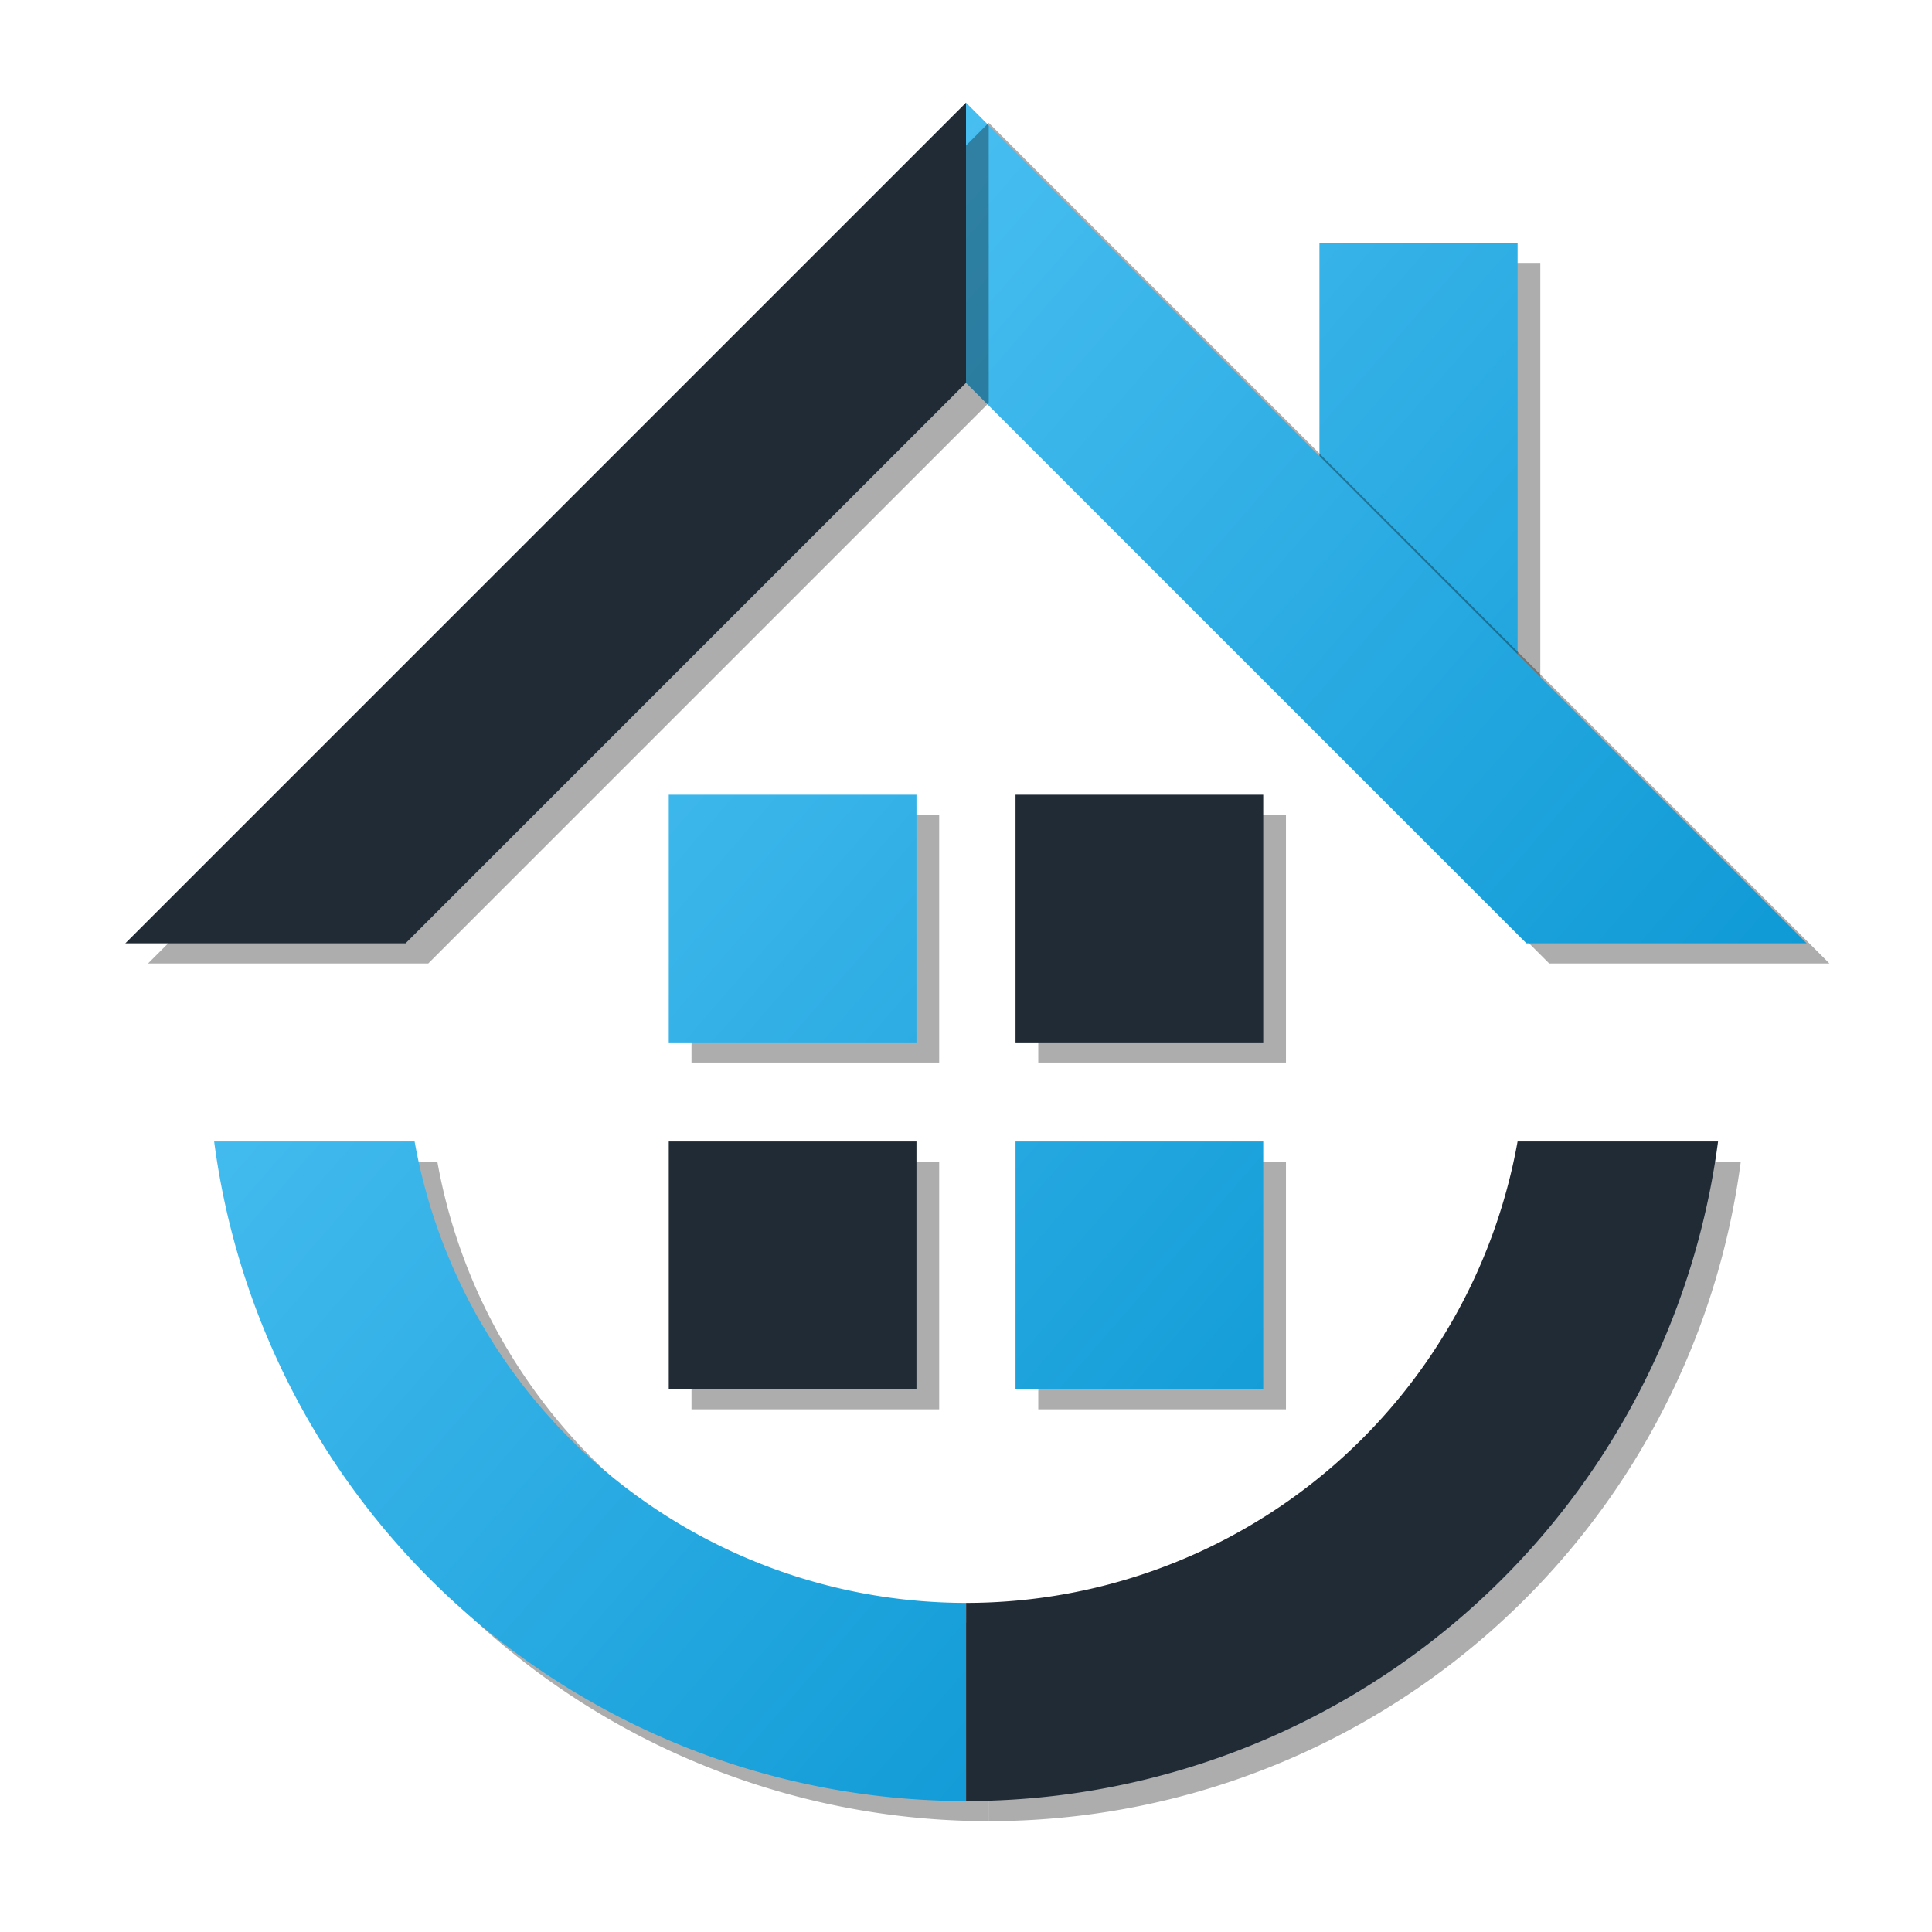 <?xml version="1.0" encoding="UTF-8" standalone="no"?>
<!-- Created with Inkscape (http://www.inkscape.org/) -->

<svg
   width="195mm"
   height="195mm"
   viewBox="0 0 195 195"
   version="1.1"
   id="svg5"
   xml:space="preserve"
   inkscape:version="1.2 (dc2aedaf03, 2022-05-15)"
   sodipodi:docname="logo.svg"
   xmlns:inkscape="http://www.inkscape.org/namespaces/inkscape"
   xmlns:sodipodi="http://sodipodi.sourceforge.net/DTD/sodipodi-0.dtd"
   xmlns:xlink="http://www.w3.org/1999/xlink"
   xmlns="http://www.w3.org/2000/svg"
   xmlns:svg="http://www.w3.org/2000/svg"><sodipodi:namedview
     id="namedview7"
     pagecolor="#ffffff"
     bordercolor="#000000"
     borderopacity="0.25"
     inkscape:showpageshadow="2"
     inkscape:pageopacity="0.0"
     inkscape:pagecheckerboard="0"
     inkscape:deskcolor="#d1d1d1"
     inkscape:document-units="mm"
     showgrid="false"
     inkscape:zoom="0.34709042"
     inkscape:cx="227.6064"
     inkscape:cy="187.27109"
     inkscape:window-width="1366"
     inkscape:window-height="705"
     inkscape:window-x="-8"
     inkscape:window-y="-8"
     inkscape:window-maximized="1"
     inkscape:current-layer="layer8" /><defs
     id="defs2"><linearGradient
       inkscape:collect="always"
       id="linearGradient1288"><stop
         style="stop-color:#0090ce;stop-opacity:1;"
         offset="0"
         id="stop1284" /><stop
         style="stop-color:#51c4f5;stop-opacity:1;"
         offset="1"
         id="stop1286" /></linearGradient><filter
       style="color-interpolation-filters:sRGB"
       inkscape:label="Out of Focus"
       id="filter9764"
       x="-0.227"
       y="-0.167"
       width="1.454"
       height="1.333"><feFlood
         flood-opacity="1"
         flood-color="rgb(135,135,135)"
         result="flood"
         id="feFlood9750" /><feColorMatrix
         in="SourceGraphic"
         values="1 0 0 0 0 0 1 0 0 0 0 0 1 0 0 -0.212 -0.715 -0.072 1 0 "
         result="colormatrix1"
         id="feColorMatrix9752" /><feGaussianBlur
         in="colormatrix1"
         stdDeviation="1.429 1.272"
         result="blur"
         id="feGaussianBlur9754" /><feColorMatrix
         in="blur"
         values="1 0 0 0 0 0 1 0 0 0 0 0 1 0 0 0 0 0 6 -2 "
         result="colormatrix2"
         id="feColorMatrix9756" /><feBlend
         in="colormatrix2"
         in2="flood"
         mode="normal"
         result="blend"
         id="feBlend9758" /><feComposite
         in="blend"
         in2="blend"
         operator="arithmetic"
         k2="1"
         result="composite1"
         id="feComposite9760"
         k1="0"
         k3="0"
         k4="0" /><feComposite
         in2="SourceGraphic"
         operator="in"
         id="feComposite9762"
         result="fbSourceGraphic" /><feColorMatrix
         result="fbSourceGraphicAlpha"
         in="fbSourceGraphic"
         values="0 0 0 -1 0 0 0 0 -1 0 0 0 0 -1 0 0 0 0 1 0"
         id="feColorMatrix9766" /><feFlood
         id="feFlood9768"
         flood-opacity="1"
         flood-color="rgb(135,135,135)"
         result="flood"
         in="fbSourceGraphic" /><feColorMatrix
         id="feColorMatrix9770"
         in="fbSourceGraphic"
         values="1 0 0 0 0 0 1 0 0 0 0 0 1 0 0 -0.212 -0.715 -0.072 1 0 "
         result="colormatrix1" /><feGaussianBlur
         id="feGaussianBlur9772"
         in="colormatrix1"
         stdDeviation="1.429 1.272"
         result="blur" /><feColorMatrix
         id="feColorMatrix9774"
         in="blur"
         values="1 0 0 0 0 0 1 0 0 0 0 0 1 0 0 0 0 0 6 -2 "
         result="colormatrix2" /><feBlend
         in2="flood"
         id="feBlend9776"
         in="colormatrix2"
         mode="normal"
         result="blend" /><feComposite
         in2="blend"
         id="feComposite9778"
         in="blend"
         operator="arithmetic"
         k2="1"
         result="composite1"
         k1="0"
         k3="0"
         k4="0" /><feComposite
         in2="fbSourceGraphic"
         id="feComposite9780"
         operator="in" /></filter><filter
       style="color-interpolation-filters:sRGB"
       inkscape:label="Blur"
       id="filter9999"
       x="-0.24"
       y="-0.094"
       width="1.48"
       height="1.187"><feGaussianBlur
         stdDeviation="2 2"
         result="blur"
         id="feGaussianBlur9997" /></filter><filter
       style="color-interpolation-filters:sRGB"
       inkscape:label="Blur"
       id="filter10003"
       x="-0.057"
       y="-0.057"
       width="1.113"
       height="1.113"><feGaussianBlur
         stdDeviation="2 2"
         result="blur"
         id="feGaussianBlur10001" /></filter><filter
       style="color-interpolation-filters:sRGB"
       inkscape:label="Blur"
       id="filter10007"
       x="-0.063"
       y="-0.072"
       width="1.126"
       height="1.144"><feGaussianBlur
         stdDeviation="2 2"
         result="blur"
         id="feGaussianBlur10005" /></filter><filter
       style="color-interpolation-filters:sRGB"
       inkscape:label="Blur"
       id="filter10011"
       x="-0.192"
       y="-0.192"
       width="1.384"
       height="1.384"><feGaussianBlur
         stdDeviation="2 2"
         result="blur"
         id="feGaussianBlur10009" /></filter><filter
       style="color-interpolation-filters:sRGB"
       inkscape:label="Blur"
       id="filter10015"
       x="-0.192"
       y="-0.192"
       width="1.384"
       height="1.384"><feGaussianBlur
         stdDeviation="2 2"
         result="blur"
         id="feGaussianBlur10013" /></filter><filter
       style="color-interpolation-filters:sRGB"
       inkscape:label="Blur"
       id="filter10019"
       x="-0.192"
       y="-0.192"
       width="1.384"
       height="1.384"><feGaussianBlur
         stdDeviation="2 2"
         result="blur"
         id="feGaussianBlur10017" /></filter><filter
       style="color-interpolation-filters:sRGB"
       inkscape:label="Blur"
       id="filter10023"
       x="-0.192"
       y="-0.192"
       width="1.384"
       height="1.384"><feGaussianBlur
         stdDeviation="2 2"
         result="blur"
         id="feGaussianBlur10021" /></filter><filter
       style="color-interpolation-filters:sRGB"
       inkscape:label="Blur"
       id="filter10027"
       x="-0.057"
       y="-0.057"
       width="1.113"
       height="1.113"><feGaussianBlur
         stdDeviation="2 2"
         result="blur"
         id="feGaussianBlur10025" /></filter><filter
       style="color-interpolation-filters:sRGB"
       inkscape:label="Blur"
       id="filter10031"
       x="-0.063"
       y="-0.072"
       width="1.126"
       height="1.144"><feGaussianBlur
         stdDeviation="2 2"
         result="blur"
         id="feGaussianBlur10029" /></filter><filter
       style="color-interpolation-filters:sRGB"
       inkscape:label="Blur"
       id="filter9999-5"
       x="-0.72"
       y="-0.281"
       width="2.44"
       height="1.562"><feGaussianBlur
         stdDeviation="2 2"
         result="fbSourceGraphic"
         id="feGaussianBlur9997-0" /><feColorMatrix
         result="fbSourceGraphicAlpha"
         in="fbSourceGraphic"
         values="0 0 0 -1 0 0 0 0 -1 0 0 0 0 -1 0 0 0 0 1 0"
         id="feColorMatrix11611" /><feGaussianBlur
         id="feGaussianBlur11613"
         stdDeviation="4 4"
         result="blur"
         in="fbSourceGraphic" /></filter><filter
       style="color-interpolation-filters:sRGB"
       inkscape:label="Blur"
       id="filter10003-4"
       x="-0.17"
       y="-0.17"
       width="1.339"
       height="1.339"><feGaussianBlur
         stdDeviation="2 2"
         result="fbSourceGraphic"
         id="feGaussianBlur10001-3" /><feColorMatrix
         result="fbSourceGraphicAlpha"
         in="fbSourceGraphic"
         values="0 0 0 -1 0 0 0 0 -1 0 0 0 0 -1 0 0 0 0 1 0"
         id="feColorMatrix11615" /><feGaussianBlur
         id="feGaussianBlur11617"
         stdDeviation="4 4"
         result="blur"
         in="fbSourceGraphic" /></filter><filter
       style="color-interpolation-filters:sRGB"
       inkscape:label="Blur"
       id="filter10007-5"
       x="-0.19"
       y="-0.216"
       width="1.379"
       height="1.433"><feGaussianBlur
         stdDeviation="2 2"
         result="fbSourceGraphic"
         id="feGaussianBlur10005-6" /><feColorMatrix
         result="fbSourceGraphicAlpha"
         in="fbSourceGraphic"
         values="0 0 0 -1 0 0 0 0 -1 0 0 0 0 -1 0 0 0 0 1 0"
         id="feColorMatrix11619" /><feGaussianBlur
         id="feGaussianBlur11621"
         stdDeviation="4 4"
         result="blur"
         in="fbSourceGraphic" /></filter><filter
       style="color-interpolation-filters:sRGB"
       inkscape:label="Blur"
       id="filter10011-3"
       x="-0.576"
       y="-0.576"
       width="2.152"
       height="2.152"><feGaussianBlur
         stdDeviation="2 2"
         result="fbSourceGraphic"
         id="feGaussianBlur10009-1" /><feColorMatrix
         result="fbSourceGraphicAlpha"
         in="fbSourceGraphic"
         values="0 0 0 -1 0 0 0 0 -1 0 0 0 0 -1 0 0 0 0 1 0"
         id="feColorMatrix11623" /><feGaussianBlur
         id="feGaussianBlur11625"
         stdDeviation="4 4"
         result="blur"
         in="fbSourceGraphic" /></filter><filter
       style="color-interpolation-filters:sRGB"
       inkscape:label="Blur"
       id="filter10015-1"
       x="-0.576"
       y="-0.576"
       width="2.152"
       height="2.152"><feGaussianBlur
         stdDeviation="2 2"
         result="fbSourceGraphic"
         id="feGaussianBlur10013-4" /><feColorMatrix
         result="fbSourceGraphicAlpha"
         in="fbSourceGraphic"
         values="0 0 0 -1 0 0 0 0 -1 0 0 0 0 -1 0 0 0 0 1 0"
         id="feColorMatrix11627" /><feGaussianBlur
         id="feGaussianBlur11629"
         stdDeviation="4 4"
         result="blur"
         in="fbSourceGraphic" /></filter><filter
       style="color-interpolation-filters:sRGB"
       inkscape:label="Blur"
       id="filter10019-3"
       x="-0.576"
       y="-0.576"
       width="2.152"
       height="2.152"><feGaussianBlur
         stdDeviation="2 2"
         result="fbSourceGraphic"
         id="feGaussianBlur10017-7" /><feColorMatrix
         result="fbSourceGraphicAlpha"
         in="fbSourceGraphic"
         values="0 0 0 -1 0 0 0 0 -1 0 0 0 0 -1 0 0 0 0 1 0"
         id="feColorMatrix11631" /><feGaussianBlur
         id="feGaussianBlur11633"
         stdDeviation="4 4"
         result="blur"
         in="fbSourceGraphic" /></filter><filter
       style="color-interpolation-filters:sRGB"
       inkscape:label="Blur"
       id="filter10023-9"
       x="-0.576"
       y="-0.576"
       width="2.152"
       height="2.152"><feGaussianBlur
         stdDeviation="2 2"
         result="fbSourceGraphic"
         id="feGaussianBlur10021-7" /><feColorMatrix
         result="fbSourceGraphicAlpha"
         in="fbSourceGraphic"
         values="0 0 0 -1 0 0 0 0 -1 0 0 0 0 -1 0 0 0 0 1 0"
         id="feColorMatrix11635" /><feGaussianBlur
         id="feGaussianBlur11637"
         stdDeviation="4 4"
         result="blur"
         in="fbSourceGraphic" /></filter><filter
       style="color-interpolation-filters:sRGB"
       inkscape:label="Blur"
       id="filter10027-7"
       x="-0.17"
       y="-0.17"
       width="1.339"
       height="1.339"><feGaussianBlur
         stdDeviation="2 2"
         result="fbSourceGraphic"
         id="feGaussianBlur10025-0" /><feColorMatrix
         result="fbSourceGraphicAlpha"
         in="fbSourceGraphic"
         values="0 0 0 -1 0 0 0 0 -1 0 0 0 0 -1 0 0 0 0 1 0"
         id="feColorMatrix11639" /><feGaussianBlur
         id="feGaussianBlur11641"
         stdDeviation="4 4"
         result="blur"
         in="fbSourceGraphic" /></filter><filter
       style="color-interpolation-filters:sRGB"
       inkscape:label="Blur"
       id="filter10031-9"
       x="-0.19"
       y="-0.216"
       width="1.379"
       height="1.433"><feGaussianBlur
         stdDeviation="2 2"
         result="fbSourceGraphic"
         id="feGaussianBlur10029-6" /><feColorMatrix
         result="fbSourceGraphicAlpha"
         in="fbSourceGraphic"
         values="0 0 0 -1 0 0 0 0 -1 0 0 0 0 -1 0 0 0 0 1 0"
         id="feColorMatrix11643" /><feGaussianBlur
         id="feGaussianBlur11645"
         stdDeviation="4 4"
         result="blur"
         in="fbSourceGraphic" /></filter><filter
       style="color-interpolation-filters:sRGB"
       inkscape:label="Blur"
       id="filter12273"
       x="-0.48"
       y="-0.187"
       width="1.96"
       height="1.375"><feGaussianBlur
         stdDeviation="4 4"
         result="blur"
         id="feGaussianBlur12271" /></filter><filter
       style="color-interpolation-filters:sRGB"
       inkscape:label="Blur"
       id="filter12277"
       x="-0.113"
       y="-0.113"
       width="1.226"
       height="1.226"><feGaussianBlur
         stdDeviation="4 4"
         result="blur"
         id="feGaussianBlur12275" /></filter><filter
       style="color-interpolation-filters:sRGB"
       inkscape:label="Blur"
       id="filter12281"
       x="-0.126"
       y="-0.144"
       width="1.253"
       height="1.288"><feGaussianBlur
         stdDeviation="4 4"
         result="blur"
         id="feGaussianBlur12279" /></filter><filter
       style="color-interpolation-filters:sRGB"
       inkscape:label="Blur"
       id="filter12285"
       x="-0.384"
       y="-0.384"
       width="1.768"
       height="1.768"><feGaussianBlur
         stdDeviation="4 4"
         result="blur"
         id="feGaussianBlur12283" /></filter><filter
       style="color-interpolation-filters:sRGB"
       inkscape:label="Blur"
       id="filter12289"
       x="-0.384"
       y="-0.384"
       width="1.768"
       height="1.768"><feGaussianBlur
         stdDeviation="4 4"
         result="blur"
         id="feGaussianBlur12287" /></filter><filter
       style="color-interpolation-filters:sRGB"
       inkscape:label="Blur"
       id="filter12293"
       x="-0.384"
       y="-0.384"
       width="1.768"
       height="1.768"><feGaussianBlur
         stdDeviation="4 4"
         result="blur"
         id="feGaussianBlur12291" /></filter><filter
       style="color-interpolation-filters:sRGB"
       inkscape:label="Blur"
       id="filter12297"
       x="-0.384"
       y="-0.384"
       width="1.768"
       height="1.768"><feGaussianBlur
         stdDeviation="4 4"
         result="blur"
         id="feGaussianBlur12295" /></filter><filter
       style="color-interpolation-filters:sRGB"
       inkscape:label="Blur"
       id="filter12301"
       x="-0.113"
       y="-0.113"
       width="1.226"
       height="1.226"><feGaussianBlur
         stdDeviation="4 4"
         result="blur"
         id="feGaussianBlur12299" /></filter><filter
       style="color-interpolation-filters:sRGB"
       inkscape:label="Blur"
       id="filter12305"
       x="-0.126"
       y="-0.144"
       width="1.253"
       height="1.288"><feGaussianBlur
         stdDeviation="4 4"
         result="blur"
         id="feGaussianBlur12303" /></filter><linearGradient
       inkscape:collect="always"
       xlink:href="#linearGradient1288"
       id="linearGradient1290"
       x1="-59.703"
       y1="101.074"
       x2="-112.495"
       y2="50.728"
       gradientUnits="userSpaceOnUse"
       gradientTransform="matrix(2.242,0,0,2.465,302.921,-58.956)" /><linearGradient
       inkscape:collect="always"
       xlink:href="#linearGradient1288"
       id="linearGradient4978"
       gradientUnits="userSpaceOnUse"
       gradientTransform="matrix(2.242,0,0,2.465,302.921,-58.956)"
       x1="-59.703"
       y1="101.074"
       x2="-112.495"
       y2="50.728" /><linearGradient
       inkscape:collect="always"
       xlink:href="#linearGradient1288"
       id="linearGradient5001"
       gradientUnits="userSpaceOnUse"
       gradientTransform="matrix(2.242,0,0,2.465,302.921,-58.956)"
       x1="-59.703"
       y1="101.074"
       x2="-112.495"
       y2="50.728" /><linearGradient
       inkscape:collect="always"
       xlink:href="#linearGradient1288"
       id="linearGradient5024"
       gradientUnits="userSpaceOnUse"
       gradientTransform="matrix(2.242,0,0,2.465,302.921,-58.956)"
       x1="-59.703"
       y1="101.074"
       x2="-112.495"
       y2="50.728" /><linearGradient
       inkscape:collect="always"
       xlink:href="#linearGradient1288"
       id="linearGradient5047"
       gradientUnits="userSpaceOnUse"
       gradientTransform="matrix(2.242,0,0,2.465,302.921,-58.956)"
       x1="-59.703"
       y1="101.074"
       x2="-112.495"
       y2="50.728" /></defs><g
     inkscape:label="Capa 1"
     inkscape:groupmode="layer"
     id="layer1"
     transform="translate(-7.5,-22.818)" /><g
     inkscape:groupmode="layer"
     id="layer11"
     inkscape:label="S1"
     style="display:inline"
     transform="translate(-7.5,-22.818)"><path
       id="path9554-7"
       style="display:inline;fill:#000000;fill-opacity:0.324;stroke-width:0.558;filter:url(#filter12273)"
       inkscape:transform-center-x="-2.3764198"
       inkscape:transform-center-y="86.790182"
       d="m 142.966,49.352 v 37.539 l 20,13.71 V 49.352 Z" /></g><g
     inkscape:groupmode="layer"
     id="layer8"
     inkscape:label="G1"
     style="display:inline;fill:#ffccff"
     transform="translate(-7.5,-22.818)"><path
       id="rect727"
       style="fill:url(#linearGradient1290);fill-opacity:1;stroke-width:0.622"
       d="M 140.673 47.32 L 140.673 84.86 L 160.673 98.57 L 160.673 47.32 L 140.673 47.32 z " /></g><g
     inkscape:groupmode="layer"
     id="layer12"
     inkscape:label="S2"
     style="display:inline"
     transform="translate(-7.5,-22.818)"><path
       id="rect1900-76"
       style="display:inline;fill:#000000;fill-opacity:0.324;stroke-width:0.558;filter:url(#filter12277)"
       inkscape:transform-center-x="-2.3764198"
       inkscape:transform-center-y="86.790182"
       d="m 107.293,35.21 v 28.284 l 56.569,56.569 h 28.285 z" /><path
       id="rect1900-7-8"
       style="display:inline;fill:#000000;fill-opacity:0.324;stroke-width:0.558;filter:url(#filter12281)"
       inkscape:transform-center-x="-2.3764198"
       inkscape:transform-center-y="86.790182"
       d="m 31.407,140.062 a 76.569,76.569 89.627 0 0 75.886,66.569 76.569,76.569 89.627 0 0 0.011,-5.6e-4 l 1e-5,-20 a 56.569,56.569 89.706 0 1 -0.011,5.6e-4 56.569,56.569 89.706 0 1 -55.653,-46.569 z" /></g><g
     inkscape:groupmode="layer"
     id="layer9"
     inkscape:label="G2"
     style="display:inline;fill:#ffccff"
     transform="translate(-7.5,-22.818)"><path
       id="rect727-1"
       style="fill:url(#linearGradient5001);fill-opacity:1;stroke-width:0.622"
       d="M 105 33.179 L 105 61.463 L 161.569 118.031 L 189.853 118.031 L 105 33.179 z " /><path
       id="rect727-6"
       style="display:inline;fill:url(#linearGradient4978);fill-opacity:1;stroke-width:0.622"
       d="M 29.114 138.031 A 76.569 76.569 87.743 0 0 104.999 204.6 A 76.569 76.569 87.743 0 0 105.01 204.599 L 105.01 184.599 A 56.569 56.569 87.908 0 1 104.999 184.6 A 56.569 56.569 87.908 0 1 49.347 138.031 L 29.114 138.031 z " /></g><g
     inkscape:groupmode="layer"
     id="layer13"
     inkscape:label="S3"
     style="display:inline"
     transform="translate(-7.5,-22.818)"><rect
       style="display:inline;fill:#000000;fill-opacity:0.324;stroke-width:0.331;filter:url(#filter12285)"
       id="rect816-5-2"
       width="25"
       height="25"
       x="112.294"
       y="140.063" /><rect
       style="display:inline;fill:#000000;fill-opacity:0.324;stroke-width:0.331;filter:url(#filter12289)"
       id="rect816-5-3-0"
       width="25"
       height="25"
       x="77.294"
       y="105.063" /><rect
       style="display:inline;fill:#000000;fill-opacity:0.324;stroke-width:0.331;filter:url(#filter12293)"
       id="rect816-5-3-8-8"
       width="25"
       height="25"
       x="77.294"
       y="140.063" /><rect
       style="display:inline;fill:#000000;fill-opacity:0.324;stroke-width:0.331;filter:url(#filter12297)"
       id="rect816-5-3-8-5-9"
       width="25"
       height="25"
       x="112.294"
       y="105.063" /><path
       id="rect911-5-63"
       style="display:inline;fill:#000000;fill-opacity:0.324;stroke-width:0.277;filter:url(#filter12301)"
       d="M 107.293,35.21 22.441,120.063 H 50.725 L 107.293,63.494 Z" /><path
       id="rect911-3-4"
       style="display:inline;fill:#000000;fill-opacity:0.324;stroke-width:0.277;filter:url(#filter12305)"
       d="m 162.966,140.062 a 56.569,56.569 0 0 1 -55.662,46.569 v 20 a 76.569,76.569 0 0 0 75.897,-66.569 z" /></g><g
     inkscape:groupmode="layer"
     id="layer10"
     inkscape:label="G3"
     style="display:inline;fill:#ffccff"
     transform="translate(-7.5,-22.818)"><path
       id="rect727-88"
       style="display:inline;fill:url(#linearGradient5047);fill-opacity:1;stroke-width:0.622"
       d="M 110 138.031 L 110 163.031 L 135 163.031 L 135 138.031 L 110 138.031 z " /><path
       id="rect727-8"
       style="display:inline;fill:url(#linearGradient5024);fill-opacity:1;stroke-width:0.622"
       d="M 75 103.031 L 75 128.031 L 100 128.031 L 100 103.031 L 75 103.031 z " /><rect
       style="display:inline;fill:#212b36;fill-opacity:1;stroke-width:0.331"
       id="rect816-5-3-8"
       width="25"
       height="25"
       x="75"
       y="138.031" /><rect
       style="display:inline;fill:#212b36;fill-opacity:1;stroke-width:0.331"
       id="rect816-5-3-8-5"
       width="25"
       height="25"
       x="110"
       y="103.031" /><path
       id="rect911-5"
       style="display:inline;fill:#212b36;fill-opacity:1;stroke-width:0.277"
       d="M 105,33.178 20.147,118.031 H 48.431 L 105,61.462 Z" /><path
       id="rect911-3"
       style="display:inline;fill:#212b36;fill-opacity:1;stroke-width:0.277"
       d="m 160.672,138.031 a 56.569,56.569 0 0 1 -55.662,46.569 v 20 a 76.569,76.569 0 0 0 75.897,-66.569 z" /></g></svg>
